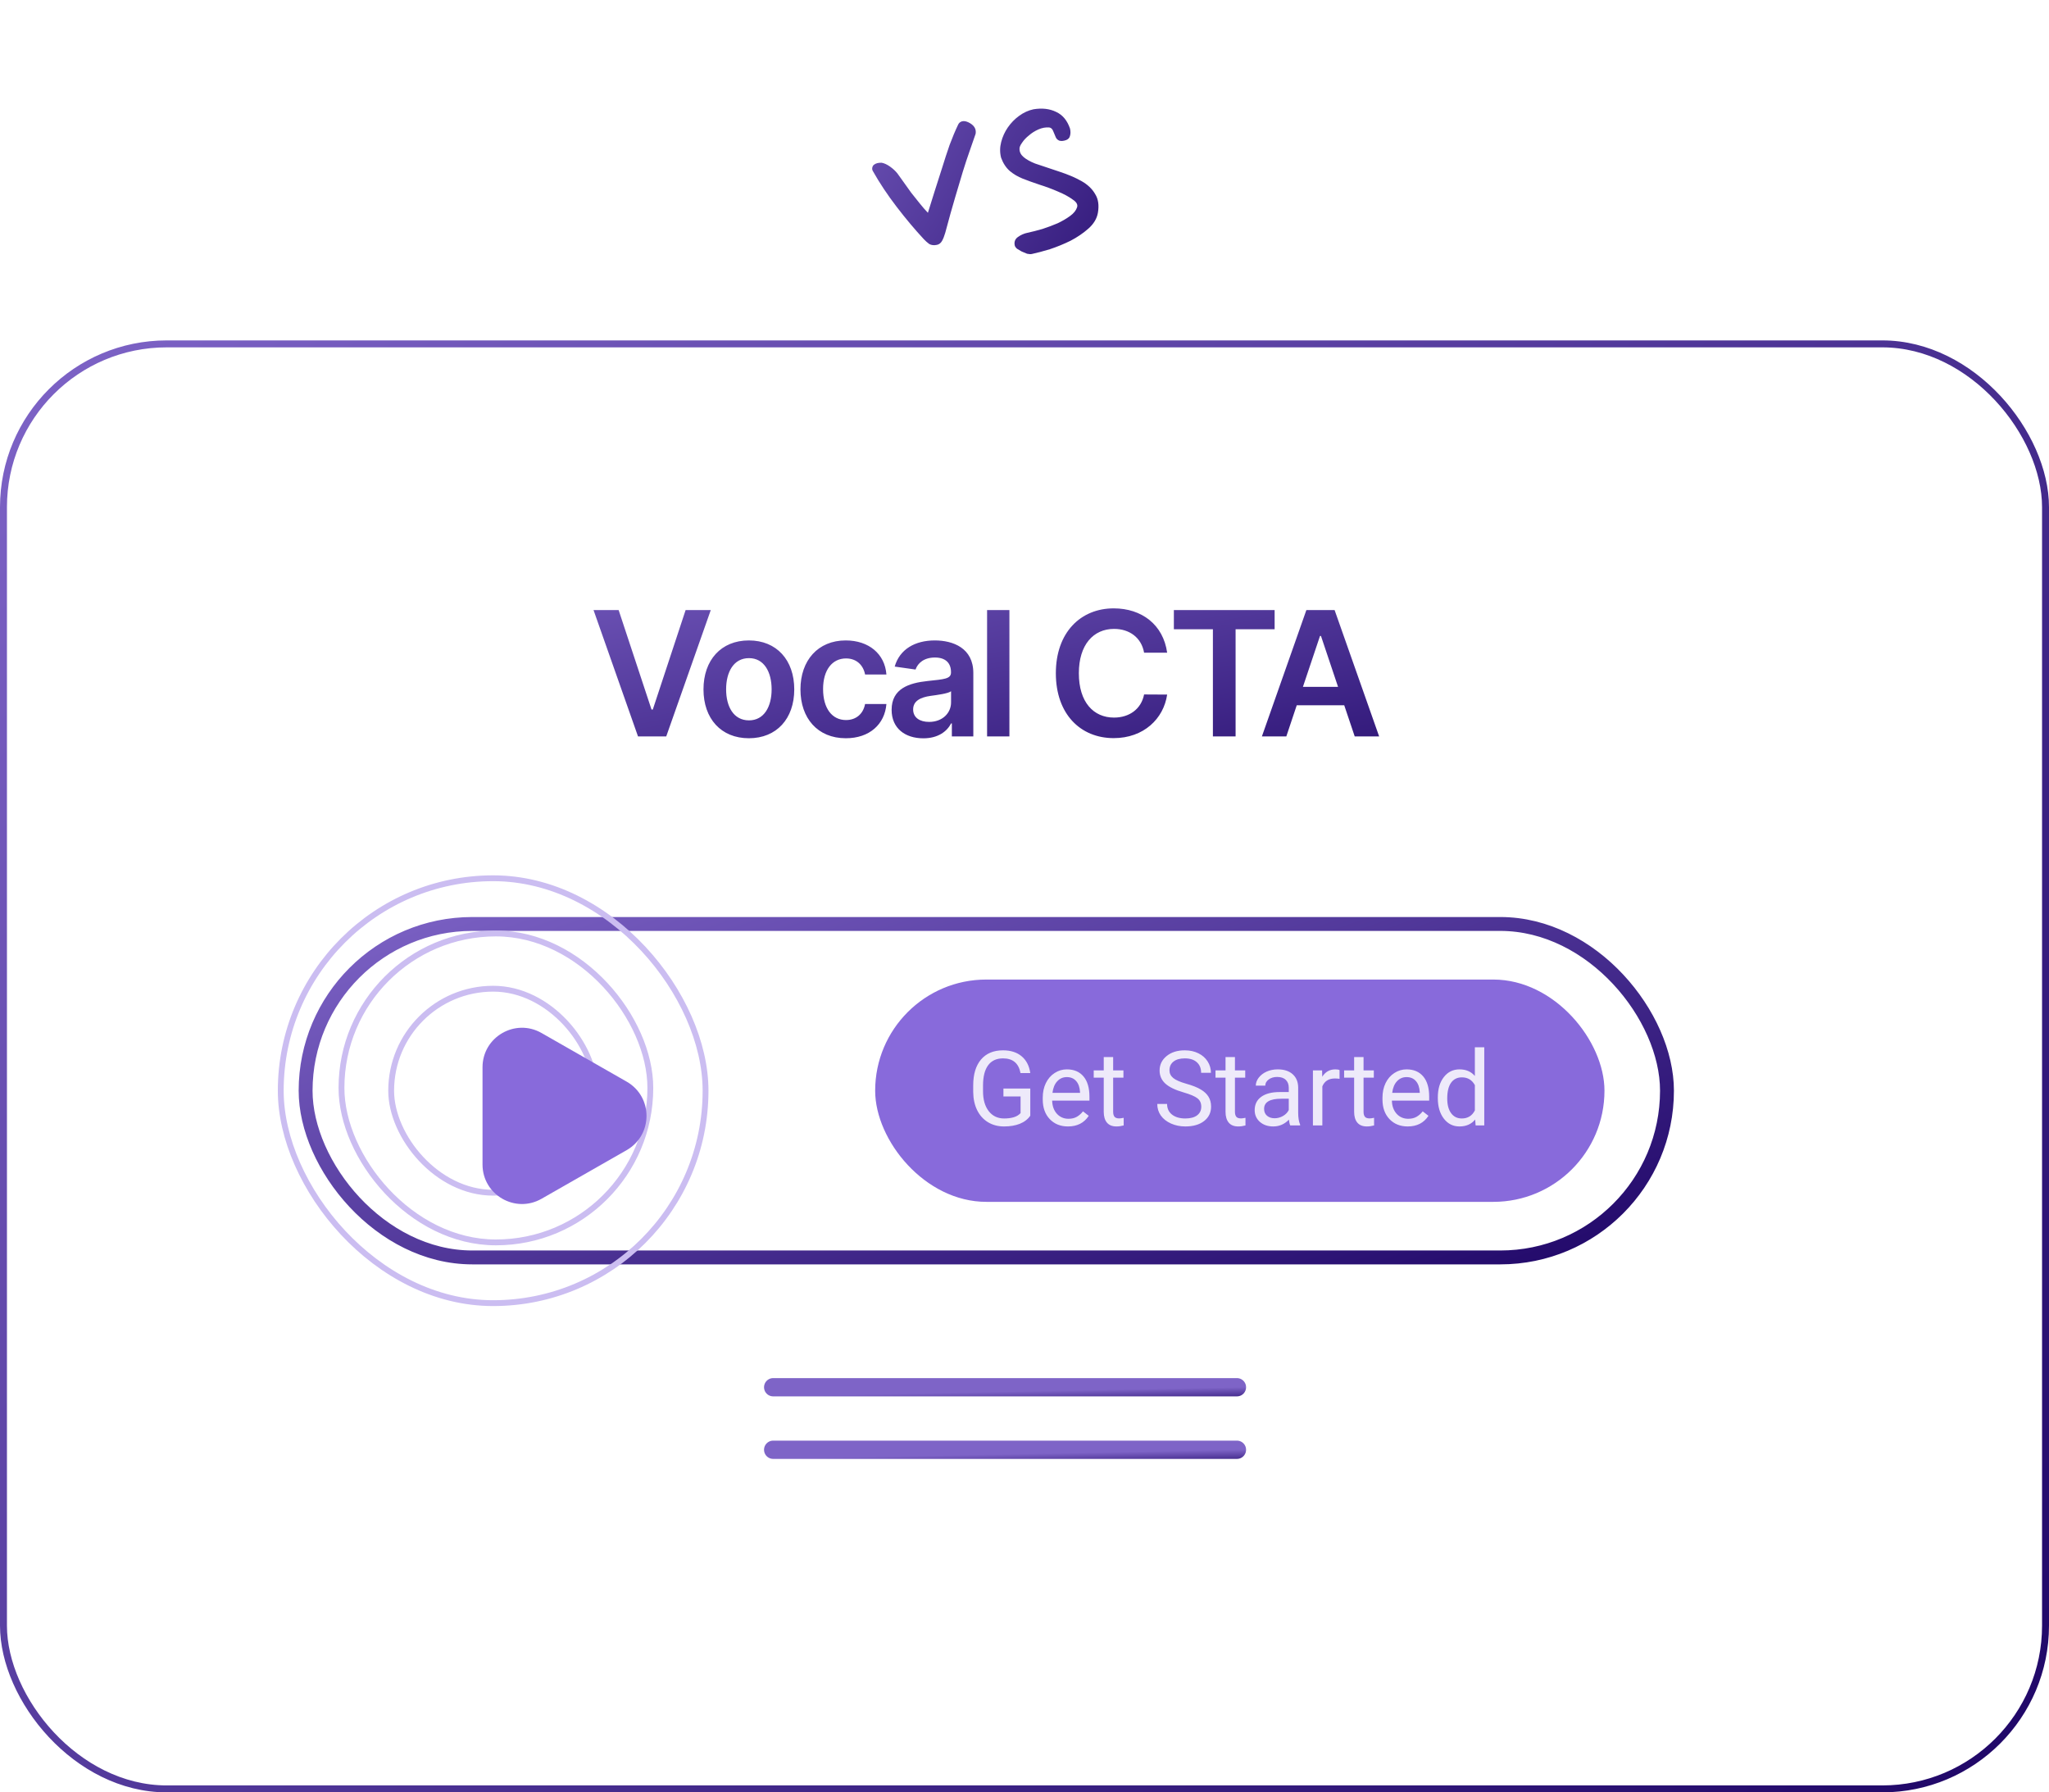 <svg width="295" height="258" viewBox="0 0 295 258" fill="none" xmlns="http://www.w3.org/2000/svg">
<rect x="0.5" y="49.5" width="294" height="208" rx="23.5" stroke="url(#paint0_linear_322_2)"/>
<line x1="111.315" y1="199.685" x2="178.085" y2="199.685" stroke="url(#paint1_linear_322_2)" stroke-width="2.63" stroke-linecap="round"/>
<line x1="111.315" y1="208.685" x2="178.085" y2="208.685" stroke="url(#paint2_linear_322_2)" stroke-width="2.63" stroke-linecap="round"/>
<path d="M140.465 19.251C140.171 20.121 139.874 20.977 139.574 21.819C139.274 22.66 138.956 23.626 138.619 24.715C138.305 25.769 137.938 26.999 137.518 28.404C137.099 29.81 136.623 31.512 136.09 33.51C135.953 33.988 135.797 34.38 135.622 34.687C135.448 34.993 135.203 35.18 134.889 35.247C134.459 35.338 134.091 35.296 133.785 35.122C133.501 34.913 133.243 34.684 133.01 34.434C131.731 33.06 130.429 31.512 129.106 29.788C127.782 28.065 126.639 26.348 125.677 24.638C125.589 24.507 125.556 24.349 125.577 24.166C125.62 23.947 125.707 23.794 125.838 23.706C126.094 23.502 126.463 23.409 126.945 23.426C127.319 23.496 127.718 23.681 128.14 23.98C128.563 24.279 128.917 24.608 129.203 24.966C129.46 25.33 129.757 25.745 130.096 26.212C130.434 26.679 130.796 27.185 131.182 27.732C131.59 28.243 131.998 28.755 132.406 29.267C132.814 29.778 133.209 30.233 133.593 30.63C133.897 29.668 134.218 28.642 134.555 27.553C134.914 26.43 135.274 25.306 135.633 24.182C135.987 23.03 136.35 21.921 136.721 20.854C137.122 19.782 137.529 18.812 137.943 17.947C138.044 17.716 138.22 17.559 138.472 17.475C138.723 17.392 139.031 17.431 139.394 17.593C140.226 17.985 140.582 18.538 140.465 19.251ZM151.968 19.678C151.844 19.375 151.723 19.087 151.605 18.813C151.487 18.538 151.304 18.383 151.057 18.346C150.54 18.306 150.022 18.401 149.502 18.631C148.982 18.861 148.521 19.154 148.118 19.509C147.708 19.835 147.38 20.189 147.132 20.571C146.878 20.924 146.761 21.219 146.781 21.454C146.786 21.901 146.989 22.292 147.389 22.626C147.789 22.96 148.332 23.263 149.019 23.536C150.148 23.924 151.324 24.318 152.546 24.716C153.767 25.115 154.82 25.564 155.705 26.065C156.589 26.565 157.245 27.188 157.673 27.935C158.124 28.647 158.255 29.547 158.067 30.634C157.917 31.474 157.464 32.228 156.708 32.898C155.953 33.567 155.09 34.154 154.121 34.659C153.145 35.136 152.154 35.541 151.148 35.875C150.135 36.18 149.271 36.408 148.556 36.56C148.384 36.597 148.157 36.585 147.875 36.526C147.616 36.431 147.353 36.322 147.087 36.199C146.851 36.07 146.628 35.938 146.42 35.803C146.234 35.633 146.126 35.476 146.096 35.333C145.986 34.818 146.139 34.411 146.554 34.113C146.97 33.816 147.421 33.615 147.908 33.512C148.595 33.365 149.318 33.182 150.079 32.96C150.863 32.704 151.597 32.428 152.282 32.133C152.961 31.809 153.56 31.457 154.078 31.078C154.595 30.699 154.926 30.284 155.07 29.835C155.197 29.449 154.983 29.075 154.428 28.715C153.895 28.319 153.202 27.943 152.348 27.586C151.523 27.223 150.629 26.889 149.667 26.585C148.733 26.275 147.923 25.983 147.237 25.71C146.55 25.437 145.935 25.074 145.39 24.622C144.839 24.14 144.417 23.497 144.127 22.691C143.94 21.953 143.945 21.204 144.142 20.444C144.34 19.684 144.656 18.988 145.09 18.357C145.547 17.692 146.1 17.125 146.749 16.658C147.398 16.191 148.08 15.882 148.795 15.73C150.039 15.525 151.128 15.653 152.063 16.112C152.993 16.543 153.657 17.344 154.055 18.516C154.141 18.917 154.139 19.261 154.051 19.549C153.991 19.831 153.81 20.035 153.507 20.159C153.118 20.301 152.78 20.328 152.492 20.24C152.226 20.117 152.052 19.929 151.968 19.678Z" fill="url(#paint3_linear_322_2)"/>
<rect x="44" y="133" width="196" height="48" rx="24" stroke="url(#paint4_linear_322_2)" stroke-width="2"/>
<rect x="126" y="141" width="105" height="32" rx="16" fill="#886ADB"/>
<rect x="40.42" y="126.42" width="61.16" height="61.16" rx="30.58" stroke="#CBBDF1" stroke-width="0.84"/>
<rect x="49.163" y="134.369" width="44.468" height="44.468" rx="22.234" stroke="#CBBDF1" stroke-width="0.84"/>
<rect x="56.318" y="142.318" width="29.365" height="29.365" rx="14.683" stroke="#CBBDF1" stroke-width="0.84"/>
<g filter="url(#filter0_d_322_2)">
<path d="M69.498 143.855C65.711 141.691 61 144.426 61 148.787V162.784C61 167.145 65.711 169.879 69.498 167.716L81.748 160.717C85.565 158.537 85.565 153.034 81.748 150.854L69.498 143.855Z" fill="#886ADB"/>
</g>
<path d="M89.068 87.818H85.454L91.855 106H95.921L102.331 87.818H98.709L93.986 102.129H93.799L89.068 87.818ZM107.817 106.266C111.812 106.266 114.351 103.452 114.351 99.235C114.351 95.009 111.812 92.186 107.817 92.186C103.822 92.186 101.283 95.009 101.283 99.235C101.283 103.452 103.822 106.266 107.817 106.266ZM107.835 103.692C105.624 103.692 104.541 101.721 104.541 99.226C104.541 96.731 105.624 94.734 107.835 94.734C110.01 94.734 111.093 96.731 111.093 99.226C111.093 101.721 110.01 103.692 107.835 103.692ZM121.777 106.266C125.204 106.266 127.388 104.233 127.619 101.339H124.547C124.272 102.804 123.215 103.647 121.804 103.647C119.797 103.647 118.501 101.969 118.501 99.182C118.501 96.43 119.824 94.778 121.804 94.778C123.349 94.778 124.298 95.773 124.547 97.087H127.619C127.397 94.13 125.089 92.186 121.759 92.186C117.764 92.186 115.243 95.071 115.243 99.235C115.243 103.363 117.702 106.266 121.777 106.266ZM132.932 106.275C135.071 106.275 136.35 105.272 136.936 104.127H137.042V106H140.132V96.874C140.132 93.269 137.193 92.186 134.592 92.186C131.724 92.186 129.523 93.465 128.812 95.95L131.813 96.376C132.133 95.444 133.038 94.645 134.61 94.645C136.101 94.645 136.918 95.409 136.918 96.749V96.803C136.918 97.726 135.95 97.77 133.544 98.028C130.899 98.312 128.369 99.102 128.369 102.174C128.369 104.855 130.331 106.275 132.932 106.275ZM133.766 103.914C132.426 103.914 131.467 103.301 131.467 102.12C131.467 100.886 132.541 100.371 133.979 100.167C134.823 100.052 136.509 99.839 136.927 99.501V101.108C136.927 102.626 135.702 103.914 133.766 103.914ZM145.327 87.818H142.113V106H145.327V87.818ZM168.038 93.953C167.479 89.913 164.371 87.57 160.341 87.57C155.591 87.57 152.013 91.032 152.013 96.909C152.013 102.777 155.547 106.249 160.341 106.249C164.664 106.249 167.532 103.452 168.038 99.981L164.718 99.963C164.3 102.094 162.56 103.292 160.385 103.292C157.438 103.292 155.325 101.082 155.325 96.909C155.325 92.808 157.42 90.526 160.394 90.526C162.605 90.526 164.336 91.778 164.718 93.953H168.038ZM169.005 90.579H174.625V106H177.892V90.579H183.511V87.818H169.005V90.579ZM185.196 106L186.696 101.517H193.532L195.041 106H198.557L192.147 87.818H188.081L181.68 106H185.196ZM187.584 98.871L190.043 91.547H190.185L192.644 98.871H187.584Z" fill="url(#paint5_linear_322_2)"/>
<path d="M148.333 160.601C147.972 161.119 147.466 161.507 146.817 161.766C146.172 162.02 145.42 162.146 144.561 162.146C143.692 162.146 142.92 161.944 142.247 161.539C141.573 161.128 141.05 160.547 140.679 159.795C140.313 159.043 140.125 158.172 140.115 157.181V156.25C140.115 154.644 140.489 153.399 141.236 152.515C141.988 151.631 143.042 151.189 144.4 151.189C145.513 151.189 146.409 151.475 147.088 152.046C147.767 152.613 148.182 153.418 148.333 154.463H146.927C146.663 153.052 145.823 152.347 144.407 152.347C143.465 152.347 142.75 152.679 142.261 153.343C141.778 154.002 141.534 154.959 141.529 156.214V157.085C141.529 158.282 141.802 159.234 142.349 159.942C142.896 160.645 143.636 160.997 144.568 160.997C145.096 160.997 145.557 160.938 145.953 160.821C146.348 160.704 146.675 160.506 146.934 160.228V157.833H144.466V156.69H148.333V160.601ZM153.76 162.146C152.686 162.146 151.812 161.795 151.138 161.092C150.464 160.384 150.127 159.439 150.127 158.257V158.008C150.127 157.222 150.276 156.521 150.574 155.906C150.877 155.286 151.297 154.803 151.834 154.456C152.376 154.104 152.962 153.929 153.592 153.929C154.622 153.929 155.423 154.268 155.994 154.947C156.565 155.625 156.851 156.597 156.851 157.862V158.426H151.482C151.502 159.207 151.729 159.839 152.164 160.323C152.603 160.801 153.16 161.041 153.833 161.041C154.312 161.041 154.717 160.943 155.049 160.748C155.381 160.552 155.672 160.293 155.921 159.971L156.749 160.616C156.084 161.636 155.088 162.146 153.76 162.146ZM153.592 155.042C153.045 155.042 152.586 155.242 152.215 155.643C151.844 156.038 151.614 156.595 151.526 157.312H155.496V157.21C155.457 156.521 155.271 155.989 154.939 155.613C154.607 155.232 154.158 155.042 153.592 155.042ZM160.264 152.156V154.075H161.744V155.123H160.264V160.037C160.264 160.354 160.33 160.594 160.462 160.755C160.594 160.911 160.818 160.989 161.136 160.989C161.292 160.989 161.507 160.96 161.78 160.901V162C161.424 162.098 161.077 162.146 160.74 162.146C160.135 162.146 159.678 161.963 159.371 161.597C159.063 161.231 158.909 160.711 158.909 160.037V155.123H157.466V154.075H158.909V152.156H160.264ZM170.408 157.247C169.202 156.9 168.323 156.475 167.771 155.972C167.225 155.464 166.951 154.839 166.951 154.097C166.951 153.257 167.286 152.564 167.955 152.017C168.628 151.465 169.502 151.189 170.577 151.189C171.309 151.189 171.961 151.331 172.532 151.614C173.108 151.897 173.553 152.288 173.865 152.786C174.183 153.284 174.341 153.829 174.341 154.419H172.928C172.928 153.775 172.723 153.27 172.312 152.903C171.902 152.532 171.324 152.347 170.577 152.347C169.883 152.347 169.341 152.5 168.951 152.808C168.565 153.111 168.372 153.533 168.372 154.075C168.372 154.51 168.555 154.878 168.921 155.181C169.292 155.479 169.92 155.752 170.804 156.001C171.692 156.25 172.386 156.526 172.884 156.829C173.387 157.127 173.758 157.476 173.997 157.876C174.241 158.277 174.363 158.748 174.363 159.29C174.363 160.154 174.026 160.848 173.353 161.37C172.679 161.888 171.778 162.146 170.65 162.146C169.917 162.146 169.234 162.007 168.599 161.729C167.964 161.446 167.474 161.06 167.127 160.572C166.785 160.083 166.614 159.529 166.614 158.909H168.028C168.028 159.554 168.265 160.064 168.738 160.44C169.217 160.811 169.854 160.997 170.65 160.997C171.392 160.997 171.961 160.845 172.356 160.542C172.752 160.24 172.95 159.827 172.95 159.305C172.95 158.782 172.767 158.379 172.4 158.096C172.034 157.808 171.37 157.525 170.408 157.247ZM177.798 152.156V154.075H179.278V155.123H177.798V160.037C177.798 160.354 177.864 160.594 177.996 160.755C178.128 160.911 178.353 160.989 178.67 160.989C178.826 160.989 179.041 160.96 179.314 160.901V162C178.958 162.098 178.611 162.146 178.274 162.146C177.669 162.146 177.212 161.963 176.905 161.597C176.597 161.231 176.443 160.711 176.443 160.037V155.123H175V154.075H176.443V152.156H177.798ZM185.76 162C185.682 161.844 185.618 161.565 185.569 161.165C184.939 161.819 184.188 162.146 183.313 162.146C182.532 162.146 181.89 161.927 181.387 161.487C180.889 161.043 180.64 160.481 180.64 159.803C180.64 158.978 180.953 158.338 181.578 157.884C182.208 157.425 183.091 157.195 184.229 157.195H185.547V156.573C185.547 156.099 185.406 155.723 185.123 155.445C184.839 155.162 184.422 155.02 183.87 155.02C183.387 155.02 182.981 155.142 182.654 155.386C182.327 155.63 182.164 155.926 182.164 156.272H180.801C180.801 155.877 180.94 155.496 181.219 155.13C181.502 154.759 181.883 154.466 182.361 154.251C182.845 154.036 183.375 153.929 183.951 153.929C184.864 153.929 185.579 154.158 186.097 154.617C186.614 155.071 186.883 155.699 186.902 156.5V160.147C186.902 160.875 186.995 161.453 187.181 161.883V162H185.76ZM183.511 160.967C183.936 160.967 184.339 160.857 184.72 160.638C185.101 160.418 185.376 160.132 185.547 159.781V158.155H184.485C182.825 158.155 181.995 158.641 181.995 159.612C181.995 160.037 182.137 160.369 182.42 160.608C182.703 160.848 183.067 160.967 183.511 160.967ZM192.857 155.291C192.652 155.257 192.43 155.24 192.19 155.24C191.302 155.24 190.699 155.618 190.381 156.375V162H189.026V154.075H190.345L190.367 154.991C190.811 154.283 191.441 153.929 192.256 153.929C192.52 153.929 192.72 153.963 192.857 154.031V155.291ZM196.314 152.156V154.075H197.793V155.123H196.314V160.037C196.314 160.354 196.38 160.594 196.512 160.755C196.644 160.911 196.868 160.989 197.186 160.989C197.342 160.989 197.557 160.96 197.83 160.901V162C197.474 162.098 197.127 162.146 196.79 162.146C196.185 162.146 195.728 161.963 195.42 161.597C195.113 161.231 194.959 160.711 194.959 160.037V155.123H193.516V154.075H194.959V152.156H196.314ZM202.671 162.146C201.597 162.146 200.723 161.795 200.049 161.092C199.375 160.384 199.039 159.439 199.039 158.257V158.008C199.039 157.222 199.188 156.521 199.485 155.906C199.788 155.286 200.208 154.803 200.745 154.456C201.287 154.104 201.873 153.929 202.503 153.929C203.533 153.929 204.334 154.268 204.905 154.947C205.477 155.625 205.762 156.597 205.762 157.862V158.426H200.394C200.413 159.207 200.64 159.839 201.075 160.323C201.514 160.801 202.071 161.041 202.745 161.041C203.223 161.041 203.628 160.943 203.96 160.748C204.292 160.552 204.583 160.293 204.832 159.971L205.66 160.616C204.996 161.636 204 162.146 202.671 162.146ZM202.503 155.042C201.956 155.042 201.497 155.242 201.126 155.643C200.755 156.038 200.525 156.595 200.438 157.312H204.407V157.21C204.368 156.521 204.183 155.989 203.851 155.613C203.519 155.232 203.069 155.042 202.503 155.042ZM207.007 157.972C207.007 156.756 207.295 155.779 207.872 155.042C208.448 154.3 209.202 153.929 210.135 153.929C211.062 153.929 211.797 154.246 212.339 154.881V150.75H213.694V162H212.449L212.383 161.15C211.841 161.814 211.087 162.146 210.12 162.146C209.202 162.146 208.453 161.771 207.872 161.019C207.295 160.267 207.007 159.285 207.007 158.074V157.972ZM208.362 158.125C208.362 159.024 208.548 159.727 208.919 160.235C209.29 160.743 209.803 160.997 210.457 160.997C211.316 160.997 211.944 160.611 212.339 159.839V156.199C211.934 155.452 211.312 155.079 210.472 155.079C209.808 155.079 209.29 155.335 208.919 155.848C208.548 156.36 208.362 157.12 208.362 158.125Z" fill="#EEEAFA"/>
<defs>
<filter id="filter0_d_322_2" x="42.849" y="121.318" width="76.852" height="78.615" filterUnits="userSpaceOnUse" color-interpolation-filters="sRGB">
<feFlood flood-opacity="0" result="BackgroundImageFix"/>
<feColorMatrix in="SourceAlpha" type="matrix" values="0 0 0 0 0 0 0 0 0 0 0 0 0 0 0 0 0 0 127 0" result="hardAlpha"/>
<feOffset dx="8.47" dy="4.84"/>
<feGaussianBlur stdDeviation="13.31"/>
<feComposite in2="hardAlpha" operator="out"/>
<feColorMatrix type="matrix" values="0 0 0 0 0.141 0 0 0 0 0.08 0 0 0 0 0.329 0 0 0 0.28 0"/>
<feBlend mode="normal" in2="BackgroundImageFix" result="effect1_dropShadow_322_2"/>
<feBlend mode="normal" in="SourceGraphic" in2="effect1_dropShadow_322_2" result="shape"/>
</filter>
<linearGradient id="paint0_linear_322_2" x1="0" y1="49" x2="239.767" y2="297.378" gradientUnits="userSpaceOnUse">
<stop stop-color="#7E64C7"/>
<stop offset="1" stop-color="#210869"/>
</linearGradient>
<linearGradient id="paint1_linear_322_2" x1="110" y1="201" x2="110.045" y2="203.295" gradientUnits="userSpaceOnUse">
<stop stop-color="#7E64C7"/>
<stop offset="1" stop-color="#210869"/>
</linearGradient>
<linearGradient id="paint2_linear_322_2" x1="110" y1="210" x2="110.045" y2="212.295" gradientUnits="userSpaceOnUse">
<stop stop-color="#7E64C7"/>
<stop offset="1" stop-color="#210869"/>
</linearGradient>
<linearGradient id="paint3_linear_322_2" x1="109" y1="12.059" x2="167.439" y2="49.59" gradientUnits="userSpaceOnUse">
<stop stop-color="#7E64C7"/>
<stop offset="1" stop-color="#210869"/>
</linearGradient>
<linearGradient id="paint4_linear_322_2" x1="43" y1="132" x2="78.317" y2="234.641" gradientUnits="userSpaceOnUse">
<stop stop-color="#7E64C7"/>
<stop offset="1" stop-color="#210869"/>
</linearGradient>
<linearGradient id="paint5_linear_322_2" x1="32" y1="82" x2="44.37" y2="148.577" gradientUnits="userSpaceOnUse">
<stop stop-color="#7E64C7"/>
<stop offset="1" stop-color="#210869"/>
</linearGradient>
</defs>
</svg>
